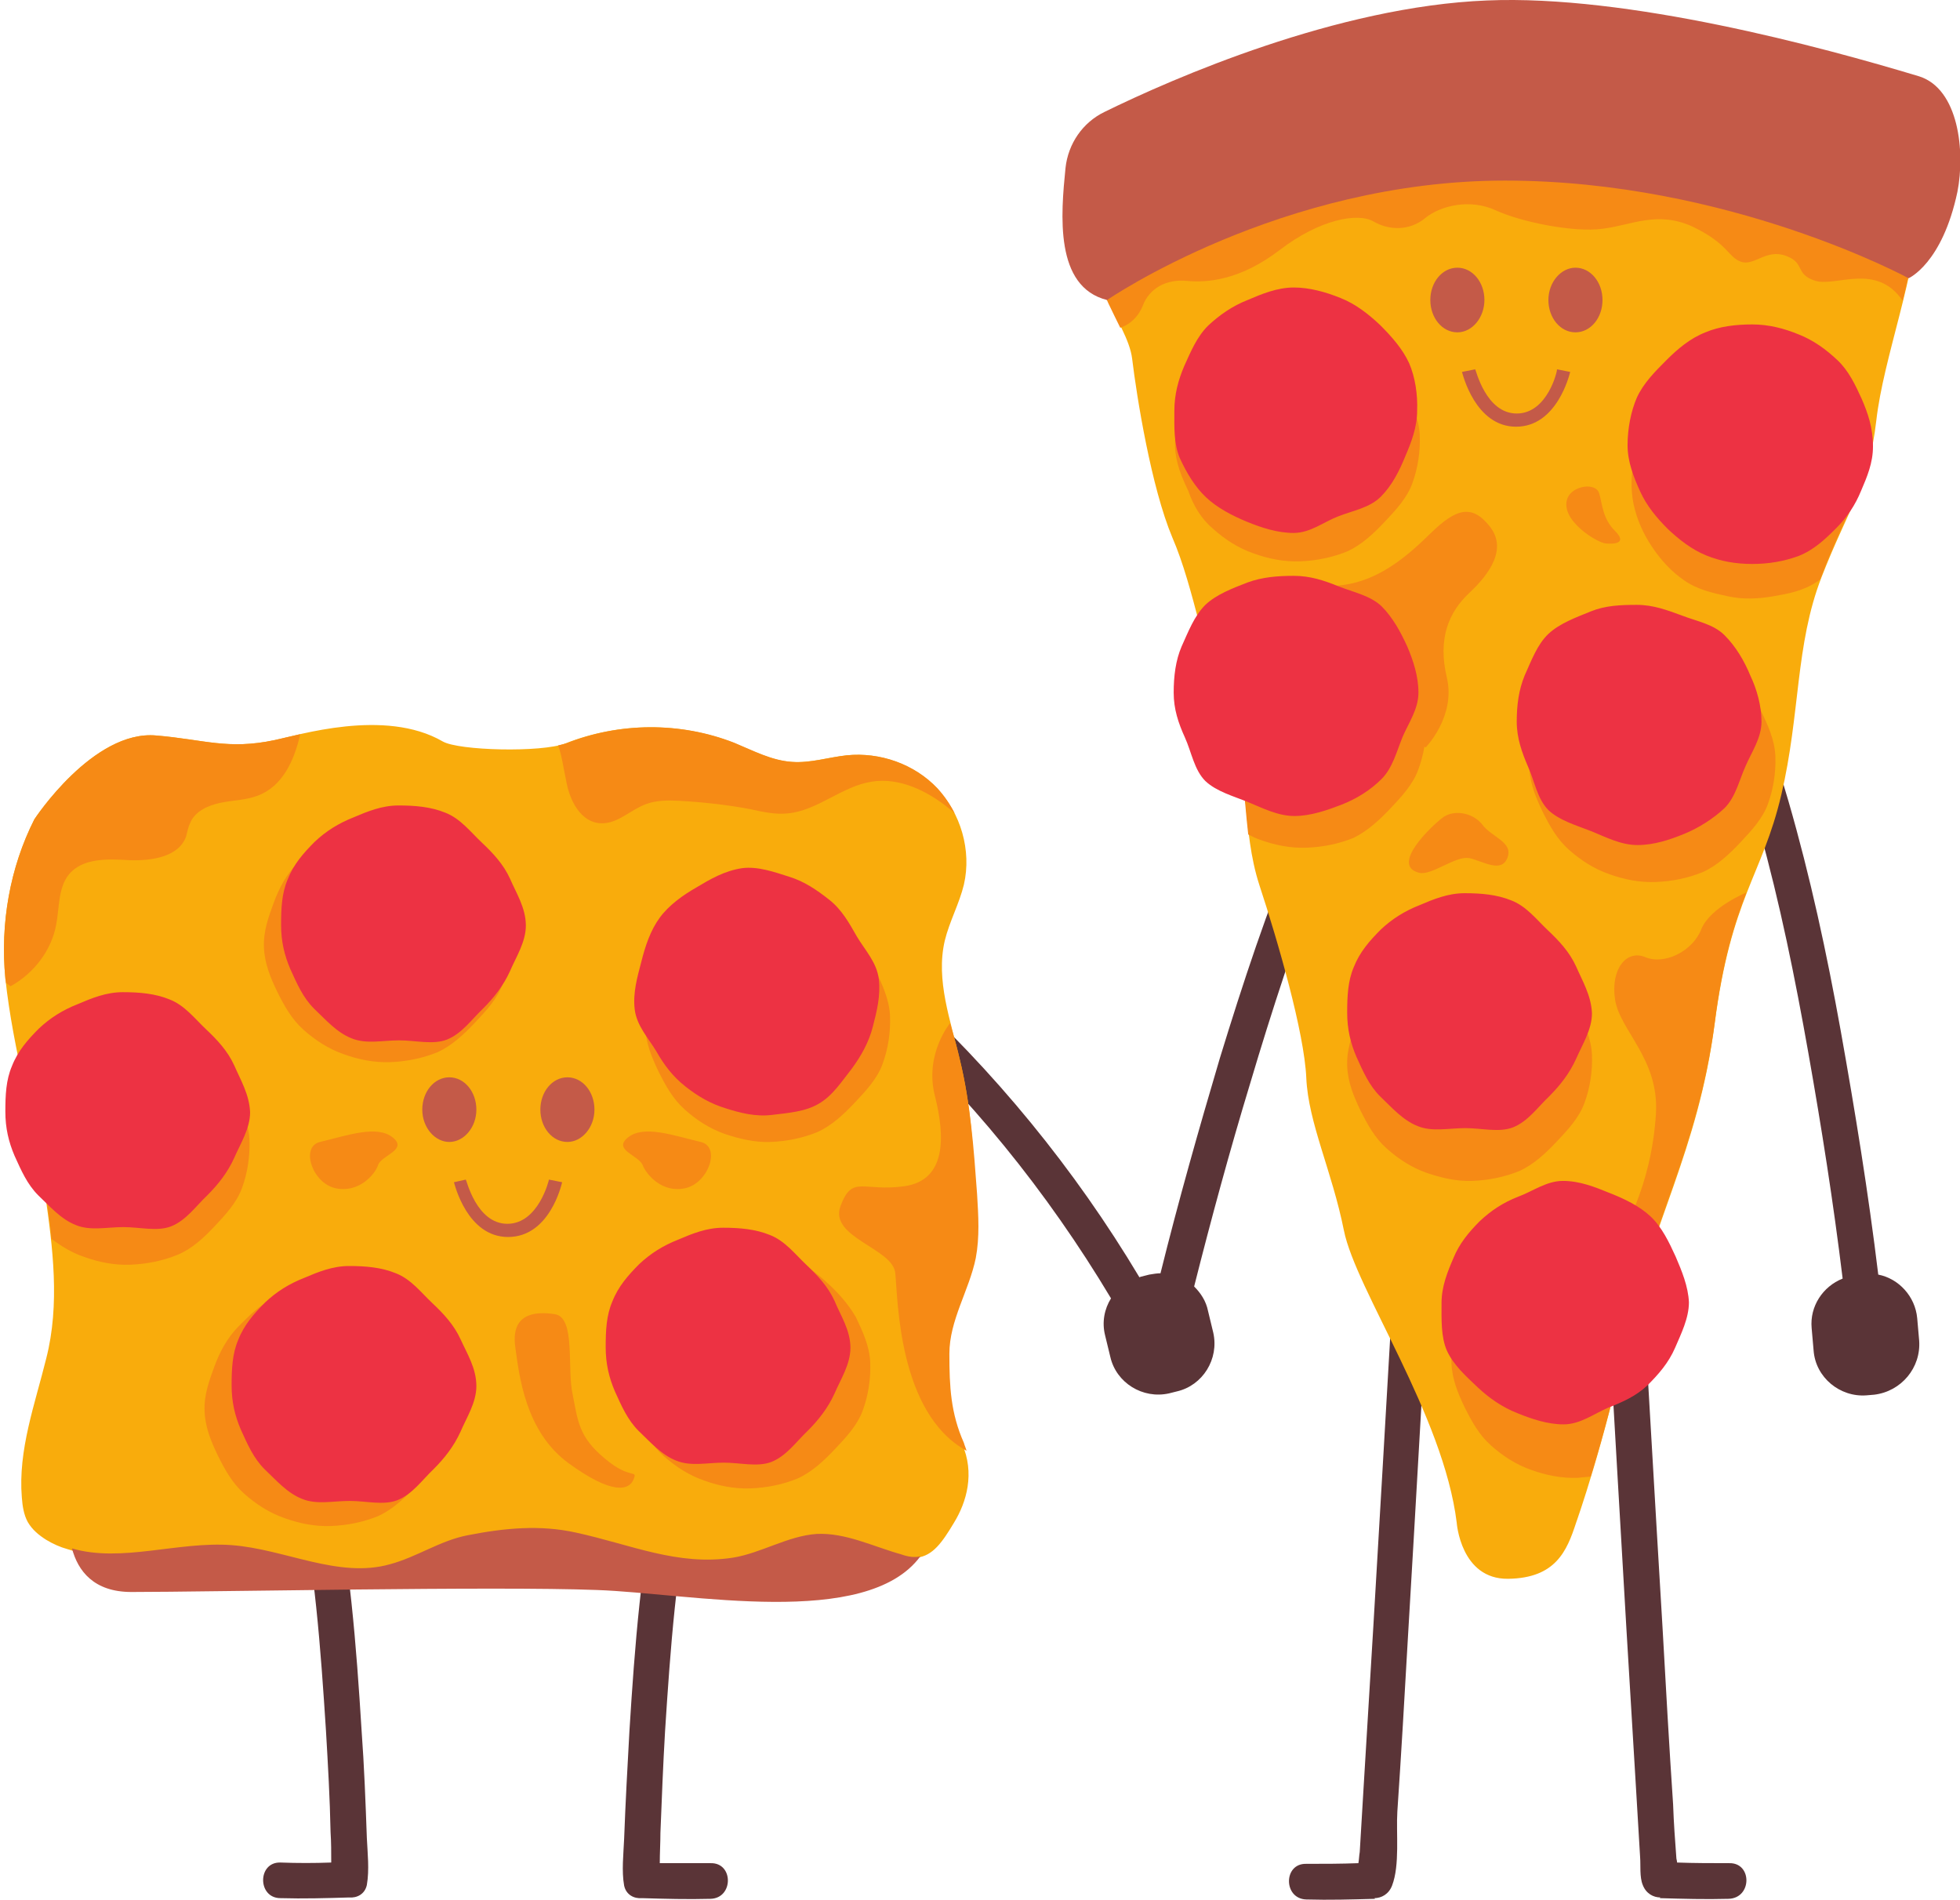 <?xml version="1.0" encoding="UTF-8"?><svg xmlns="http://www.w3.org/2000/svg" xmlns:xlink="http://www.w3.org/1999/xlink" height="287.9" preserveAspectRatio="xMidYMid meet" version="1.0" viewBox="-0.6 0.0 297.1 287.9" width="297.1" zoomAndPan="magnify"><defs><clipPath id="a"><path d="M 39 95 L 291 95 L 291 287.91 L 39 287.91 Z M 39 95"/></clipPath><clipPath id="b"><path d="M 10 0 L 296.551 0 L 296.551 243 L 10 243 Z M 10 0"/></clipPath></defs><g><g clip-path="url(#a)" id="change1_1"><path d="M 107.109 282.367 C 104.508 282.367 101.91 282.367 99.41 282.367 C 99.41 280.867 99.508 279.27 99.508 277.77 C 99.711 272.668 99.91 267.469 100.211 262.367 C 101.008 249.969 101.91 237.367 104.508 225.168 C 105.211 221.77 100.008 220.367 99.309 223.77 C 96.609 236.469 95.609 249.469 94.809 262.367 C 94.508 267.77 94.211 273.168 94.008 278.668 C 93.91 280.969 93.609 283.566 94.008 285.77 C 94.309 287.168 95.508 287.77 96.711 287.668 C 100.211 287.77 103.609 287.867 107.109 287.77 C 110.609 287.668 110.609 282.27 107.109 282.367 Z M 54.211 262.27 C 53.41 249.367 52.41 236.27 49.711 223.668 C 49.008 220.27 43.809 221.668 44.508 225.066 C 47.109 237.27 48.008 249.867 48.809 262.27 C 49.109 267.367 49.41 272.566 49.508 277.668 C 49.609 279.168 49.609 280.77 49.609 282.27 C 47.008 282.367 44.508 282.367 41.91 282.27 C 38.41 282.168 38.41 287.668 41.91 287.668 C 45.41 287.77 48.91 287.668 52.309 287.566 C 53.508 287.668 54.711 287.066 55.008 285.668 C 55.41 283.367 55.109 280.77 55.008 278.566 C 54.809 273.066 54.609 267.668 54.211 262.27 Z M 205.012 284.469 C 204.91 284.77 204.91 284.668 205.012 284.469 Z M 217.109 173.77 C 216.809 178.566 216.609 183.27 216.309 188.066 C 215.109 208.168 214.012 228.168 212.809 248.27 C 212.309 257.066 211.809 265.77 211.211 274.566 C 211.012 277.77 211.609 282.668 210.41 285.77 C 209.91 287.066 208.809 287.668 207.711 287.668 C 207.711 287.668 207.809 287.668 207.809 287.77 C 204.309 287.867 200.91 287.969 197.41 287.867 C 193.91 287.77 193.91 282.367 197.41 282.469 C 200.012 282.469 202.711 282.469 205.309 282.367 C 205.41 281.77 205.41 281.27 205.512 280.668 C 205.711 277.367 205.91 274.066 206.109 270.668 C 208.109 238.367 209.91 206.066 211.809 173.867 C 211.91 170.367 217.309 170.27 217.109 173.77 Z M 261.512 282.367 C 258.91 282.367 256.211 282.367 253.609 282.27 C 253.609 281.969 253.512 281.77 253.512 281.668 C 253.309 278.969 253.109 276.27 253.012 273.469 C 252.41 264.566 251.91 255.566 251.41 246.668 C 250.211 226.867 249.109 207.066 247.91 187.27 C 247.609 182.77 247.41 178.27 247.109 173.77 C 246.91 170.27 241.512 170.27 241.711 173.77 C 243.609 206.27 245.41 238.867 247.41 271.367 C 247.609 274.77 247.809 278.066 248.012 281.469 C 248.109 282.668 247.91 284.469 248.41 285.668 C 248.91 286.969 250.012 287.566 251.109 287.566 C 251.109 287.566 251.012 287.566 251.012 287.668 C 254.512 287.77 257.91 287.867 261.41 287.77 C 265.012 287.668 265.012 282.27 261.512 282.367 Z M 290.309 203.168 L 290.012 199.77 C 289.711 196.469 287.211 193.77 284.109 193.168 C 282.609 180.77 280.609 168.469 278.41 156.168 C 276.309 144.469 273.809 132.867 270.512 121.469 C 268.012 112.969 265.309 104.168 260.109 96.969 C 258.109 94.168 253.91 97.469 255.91 100.367 C 261.109 107.77 263.809 117.168 266.109 125.77 C 269.211 136.867 271.512 148.27 273.512 159.566 C 275.512 170.867 277.309 182.27 278.711 193.77 C 275.711 194.969 273.711 197.969 274.012 201.27 L 274.309 204.668 C 274.609 208.77 278.309 211.77 282.309 211.469 L 283.512 211.367 C 287.609 210.867 290.609 207.27 290.309 203.168 Z M 188.91 164.168 C 185.809 174.367 183.012 184.668 180.41 194.969 C 181.41 195.969 182.211 197.168 182.512 198.668 L 183.309 201.969 C 184.211 205.969 181.711 209.969 177.809 210.867 L 176.609 211.168 C 172.609 212.066 168.609 209.566 167.711 205.668 L 166.91 202.367 C 166.41 200.367 166.809 198.367 167.809 196.77 C 158.109 180.566 146.211 165.867 132.109 153.168 C 129.508 150.867 133.41 146.969 135.91 149.367 C 150.109 162.27 162.309 177.168 172.109 193.566 C 172.211 193.566 172.309 193.469 172.41 193.469 L 173.609 193.168 C 174.211 193.066 174.809 192.969 175.309 192.969 C 178.012 182.066 181.109 171.168 184.309 160.367 C 187.809 148.969 191.512 137.668 196.109 126.77 C 199.512 118.668 203.309 110.168 209.211 103.57 C 211.512 100.969 215.309 104.77 213.012 107.367 C 207.012 114.07 203.309 123.168 199.91 131.367 C 195.809 142.07 192.211 153.066 188.91 164.168" fill="#5a3437"/></g><g id="change2_1"><path d="M 144.91 160.668 C 143.508 154.668 141.211 148.566 142.609 142.57 C 143.309 139.668 144.809 136.969 145.508 134.07 C 146.711 128.867 145.008 123.168 141.41 119.469 C 137.91 115.77 132.711 113.969 127.711 114.469 C 124.91 114.77 122.211 115.668 119.41 115.469 C 116.309 115.27 113.508 113.77 110.609 112.57 C 102.41 109.367 93.211 109.469 85.109 112.668 C 81.508 114.07 68.91 113.77 66.508 112.367 C 57.711 107.27 44.508 111.469 41.008 112.168 C 33.91 113.668 30.309 112.07 23.109 111.469 C 13.508 110.57 4.609 124.168 4.609 124.168 C 0.91 131.469 -0.59 139.969 0.211 148.27 C 1.41 159.469 4.609 169.566 6.211 180.77 C 7.41 189.066 8.508 197.668 6.41 205.867 C 4.711 212.77 2.109 219.77 2.711 226.969 C 2.809 228.27 3.008 229.566 3.609 230.668 C 4.309 231.867 5.309 232.668 6.41 233.367 C 7.41 233.969 8.508 234.469 9.609 234.77 C 17.211 237.27 25.109 236.867 33.309 237.367 C 41.41 237.969 52.41 241.77 60.309 239.566 C 64.41 238.469 67.91 235.969 72.109 235.168 C 77.711 234.066 79.109 234.566 84.41 235.77 C 92.711 237.566 99.609 240.969 107.91 239.668 C 112.211 238.969 116.211 236.367 120.609 236.066 C 125.008 235.867 129.109 237.969 133.41 239.168 C 134.508 239.469 137.609 236.168 138.41 236.066 C 140.809 235.77 142.211 233.77 144.008 230.77 C 145.91 227.668 147.211 223.27 145.211 218.77 C 143.211 214.27 143.008 210.27 143.008 205.27 C 143.008 200.168 146.008 195.668 147.008 190.77 C 147.609 187.566 147.41 184.367 147.211 181.066 C 147.008 174.066 146.508 167.27 144.91 160.668 Z M 290.309 30.969 C 289.91 41.77 284.91 54.07 283.809 63.77 C 282.711 73.469 279.512 77.168 275.512 87.469 C 271.512 97.77 272.309 108.168 269.41 120.469 C 266.512 132.77 261.809 135.969 259.309 155.168 C 256.809 174.367 249.609 185.77 246.109 202.27 C 242.609 218.77 238.309 230.77 238.309 230.77 C 236.91 235.066 235.211 239.168 228.012 239.27 C 220.809 239.367 220.211 230.77 220.211 230.77 C 218.211 214.469 204.91 195.469 203.109 186.469 C 201.309 177.469 197.711 170.168 197.41 163.367 C 197.109 156.469 193.109 142.668 190.309 134.168 C 187.512 125.57 189.012 117.168 185.512 108.57 C 182.012 99.969 180.41 89.07 177.109 81.469 C 173.91 73.867 171.711 60.168 171.012 54.367 C 170.309 48.57 162.309 41.367 167.41 34.57 C 172.41 27.668 223.711 19.867 230.809 19.469 C 237.91 19.07 254.711 17.27 256.512 16.469 C 258.211 15.57 290.609 20.07 290.309 30.969" fill="#f9ac0c"/></g><g id="change3_1"><path d="M 218.012 123.969 C 216.309 125.27 210.109 131.168 214.512 132.27 C 216.41 132.77 220.109 129.57 222.211 130.07 C 224.309 130.57 227.012 132.367 227.91 129.969 C 228.809 127.57 225.41 126.867 224.012 124.867 C 222.512 123.07 219.609 122.668 218.012 123.969 Z M 242.809 82.367 C 244.109 82.469 246.109 82.367 244.211 80.469 C 242.309 78.57 242.309 76.469 241.809 74.77 C 241.309 73.07 237.809 73.57 237.012 75.469 C 235.711 78.77 241.512 82.27 242.809 82.367 Z M 94.609 172.367 C 92.211 174.27 96.211 175.066 96.809 176.566 C 97.41 178.066 99.809 180.867 103.309 180.066 C 106.809 179.27 108.711 173.77 105.609 173.066 C 101.41 172.066 97.008 170.469 94.609 172.367 Z M 50.211 180.066 C 53.711 180.867 56.211 178.066 56.711 176.566 C 57.211 175.066 61.309 174.27 58.91 172.367 C 56.508 170.469 52.109 172.066 47.91 173.066 C 44.91 173.77 46.711 179.27 50.211 180.066 Z M 91.109 221.066 C 87.109 217.77 87.008 215.367 86.211 211.367 C 85.309 207.469 86.711 199.668 83.508 199.168 C 80.309 198.668 76.809 199.168 77.508 204.168 C 78.109 208.469 79.008 216.969 85.609 221.77 C 92.211 226.566 94.711 225.867 95.41 224.27 C 96.109 222.566 95.008 224.367 91.109 221.066 Z M 144.91 160.668 C 144.508 158.77 143.91 156.867 143.41 155.066 C 143.41 155.066 139.508 159.77 141.109 166.066 C 142.711 172.367 142.809 178.867 136.508 179.77 C 130.211 180.668 128.609 177.969 126.809 182.77 C 125.008 187.566 134.809 189.168 135.109 192.969 C 135.508 196.77 135.508 214.168 145.91 219.867 C 145.809 219.469 145.609 219.066 145.508 218.668 C 143.508 214.168 143.309 210.168 143.309 205.168 C 143.309 200.066 146.309 195.566 147.309 190.668 C 147.91 187.469 147.711 184.27 147.508 180.969 C 147.008 174.066 146.508 167.27 144.91 160.668 Z M 7.91 140.168 C 8.41 137.57 8.211 134.57 9.809 132.57 C 11.91 129.969 15.809 130.168 19.109 130.367 C 22.41 130.469 26.508 129.867 27.609 126.77 C 27.809 126.07 27.91 125.367 28.211 124.77 C 28.91 122.969 30.91 122.07 32.809 121.668 C 34.711 121.27 36.711 121.27 38.508 120.57 C 42.211 119.168 44.008 115.27 44.91 111.27 C 43.211 111.668 41.809 111.969 41.008 112.168 C 33.91 113.668 30.309 112.07 23.109 111.469 C 13.508 110.57 4.609 124.168 4.609 124.168 C 0.91 131.469 -0.59 139.969 0.211 148.27 C 0.211 148.469 0.309 148.668 0.309 148.969 L 1.008 149.469 C 4.609 147.469 7.211 143.969 7.91 140.168 Z M 31.91 185.867 C 33.508 184.168 35.309 182.27 36.109 179.969 C 36.91 177.77 37.309 175.27 37.211 172.77 C 37.109 170.27 36.008 167.969 35.008 165.867 C 33.91 163.668 32.309 161.969 30.508 160.367 C 28.711 158.77 26.809 157.469 24.508 156.668 C 22.309 155.867 20.008 155.566 17.508 155.77 C 15.008 155.867 12.711 156.367 10.609 157.367 C 8.41 158.367 6.809 160.066 5.109 161.77 C 4.309 162.566 3.711 163.469 3.109 164.367 C 4.309 169.668 5.508 175.066 6.309 180.566 C 6.609 182.969 7.008 185.367 7.211 187.77 C 8.711 188.867 10.309 189.867 12.109 190.469 C 14.309 191.27 16.711 191.77 19.211 191.668 C 21.711 191.566 24.109 191.066 26.309 190.168 C 28.508 189.27 30.309 187.566 31.91 185.867 Z M 69.809 129.469 C 68.008 127.867 66.109 126.57 63.809 125.77 C 61.609 124.969 59.309 124.668 56.809 124.867 C 54.309 124.969 52.008 125.469 49.91 126.469 C 47.711 127.469 46.109 129.168 44.41 130.867 C 42.809 132.57 41.711 134.57 40.91 136.77 C 40.109 138.969 39.309 141.07 39.41 143.57 C 39.508 146.066 40.41 148.168 41.41 150.27 C 42.508 152.469 43.609 154.469 45.41 156.066 C 47.211 157.668 49.211 158.969 51.508 159.77 C 53.711 160.566 56.109 161.066 58.609 160.969 C 61.109 160.867 63.508 160.367 65.711 159.469 C 67.91 158.469 69.711 156.77 71.41 154.969 C 73.008 153.27 74.809 151.367 75.609 149.066 C 76.41 146.867 76.809 144.367 76.711 141.867 C 76.609 139.367 75.508 137.07 74.508 134.969 C 73.309 132.77 71.609 131.07 69.809 129.469 Z M 90.508 124.77 C 93.008 124.867 94.91 122.77 97.309 121.867 C 98.91 121.27 100.711 121.27 102.41 121.367 C 106.008 121.57 109.711 121.969 113.309 122.668 C 115.109 123.07 117.008 123.469 118.809 123.27 C 123.309 122.867 127.008 119.168 131.508 118.469 C 135.711 117.77 140.008 119.867 143.309 122.57 C 143.609 122.77 143.91 123.07 144.109 123.27 C 143.41 121.867 142.508 120.57 141.508 119.469 C 138.008 115.77 132.809 113.969 127.809 114.469 C 125.008 114.77 122.309 115.668 119.508 115.469 C 116.41 115.27 113.609 113.77 110.711 112.57 C 102.508 109.367 93.309 109.469 85.211 112.668 C 84.91 112.77 84.41 112.867 84.008 112.969 C 84.609 114.668 84.809 116.469 85.211 118.27 C 85.711 121.27 87.41 124.668 90.508 124.77 Z M 124.41 194.066 C 122.609 192.469 120.711 191.168 118.41 190.367 C 116.211 189.566 113.91 189.27 111.41 189.469 C 108.91 189.566 106.609 190.066 104.508 191.066 C 102.309 192.066 100.711 193.77 99.008 195.469 C 97.41 197.168 96.309 199.168 95.508 201.367 C 94.711 203.566 93.91 205.668 94.008 208.168 C 94.109 210.668 95.008 212.77 96.008 214.867 C 97.109 217.066 98.211 219.066 100.008 220.668 C 101.809 222.27 103.809 223.566 106.109 224.367 C 108.309 225.168 110.711 225.668 113.211 225.566 C 115.711 225.469 118.109 224.969 120.309 224.066 C 122.508 223.066 124.309 221.367 126.008 219.566 C 127.609 217.867 129.41 215.969 130.211 213.668 C 131.008 211.469 131.41 208.969 131.309 206.469 C 131.211 203.969 130.109 201.668 129.109 199.566 C 127.809 197.367 126.211 195.668 124.41 194.066 Z M 116.211 173.066 C 118.711 172.969 121.109 172.469 123.309 171.566 C 125.508 170.566 127.309 168.867 129.008 167.066 C 130.609 165.367 132.41 163.469 133.211 161.168 C 134.008 158.969 134.41 156.469 134.309 153.969 C 134.211 151.469 133.109 149.168 132.109 147.066 C 131.008 144.867 129.41 143.168 127.609 141.57 C 125.809 139.969 123.91 138.668 121.609 137.867 C 119.41 137.07 117.109 136.77 114.609 136.969 C 112.109 137.07 109.809 137.57 107.711 138.57 C 105.508 139.57 103.91 141.27 102.211 142.969 C 100.609 144.668 99.508 146.668 98.711 148.867 C 97.91 151.066 97.109 153.168 97.211 155.668 C 97.309 158.168 98.211 160.27 99.211 162.367 C 100.309 164.566 101.41 166.566 103.211 168.168 C 105.008 169.77 107.008 171.066 109.309 171.867 C 111.41 172.566 113.809 173.168 116.211 173.066 Z M 60.809 199.77 C 59.008 198.168 57.109 196.867 54.809 196.066 C 52.609 195.27 50.309 194.969 47.809 195.168 C 45.309 195.27 43.008 195.77 40.91 196.77 C 38.711 197.77 37.109 199.469 35.41 201.168 C 33.809 202.867 32.711 204.867 31.91 207.066 C 31.109 209.27 30.309 211.367 30.41 213.867 C 30.508 216.367 31.41 218.469 32.41 220.566 C 33.508 222.77 34.609 224.77 36.41 226.367 C 38.211 227.969 40.211 229.27 42.508 230.066 C 44.711 230.867 47.109 231.367 49.609 231.27 C 52.109 231.168 54.508 230.668 56.711 229.77 C 58.91 228.77 60.711 227.066 62.41 225.27 C 64.008 223.566 65.809 221.668 66.609 219.367 C 67.41 217.168 67.809 214.668 67.711 212.168 C 67.609 209.668 66.508 207.367 65.508 205.27 C 64.309 203.066 62.609 201.367 60.809 199.77 Z M 289.711 28.469 C 280.609 26.27 260.211 21.867 242.109 18.469 C 237.809 18.969 233.512 19.27 230.711 19.469 C 223.609 19.867 172.309 27.77 167.309 34.57 C 163.609 39.668 166.91 44.867 169.211 49.668 C 169.211 49.668 171.512 49.07 172.609 46.367 C 173.609 43.668 176.211 42.27 179.309 42.57 C 182.41 42.867 187.41 42.469 193.41 37.867 C 199.41 33.27 205.211 32.168 207.609 33.57 C 210.012 34.969 213.109 34.969 215.41 33.07 C 217.711 31.168 222.211 30.07 226.109 31.867 C 230.012 33.668 238.012 35.27 242.309 34.668 C 246.609 34.168 250.609 31.867 256.012 34.367 C 261.41 36.969 261.309 38.969 263.309 39.668 C 265.309 40.367 267.109 37.668 270.109 38.77 C 273.109 39.867 271.41 41.57 274.609 42.57 C 277.809 43.469 283.809 39.77 287.809 45.57 C 289.012 40.668 290.012 35.77 290.211 31.07 C 290.309 30.07 290.109 29.27 289.711 28.469 Z M 183.309 80.168 C 185.109 81.77 187.109 83.07 189.41 83.867 C 191.609 84.668 194.012 85.168 196.512 85.07 C 199.012 84.969 201.41 84.469 203.609 83.57 C 205.809 82.57 207.609 80.867 209.309 79.07 C 210.91 77.367 212.711 75.469 213.512 73.168 C 214.309 70.969 214.711 68.469 214.609 65.969 C 214.512 63.469 213.41 61.168 212.41 59.07 C 211.309 56.867 209.711 55.168 207.91 53.57 C 206.109 51.969 204.211 50.668 201.91 49.867 C 199.711 49.07 197.41 48.77 194.91 48.969 C 192.41 49.07 190.109 49.57 188.012 50.57 C 185.809 51.57 184.211 53.27 182.512 54.969 C 180.91 56.668 179.809 58.668 179.012 60.867 C 178.211 63.07 177.41 65.168 177.512 67.668 C 177.609 70.168 178.512 72.27 179.512 74.367 C 180.309 76.668 181.512 78.668 183.309 80.168 Z M 210.211 122.469 C 211.809 120.77 213.609 118.867 214.41 116.57 C 214.809 115.469 215.109 114.367 215.309 113.168 L 215.512 113.27 C 215.512 113.27 220.109 108.57 218.711 102.668 C 217.309 96.77 219.012 92.77 222.109 89.867 C 225.211 86.969 227.91 83.168 225.211 79.77 C 222.512 76.367 220.109 77.07 216.309 80.77 C 212.512 84.469 206.91 89.668 199.012 88.668 C 195.91 88.27 194.809 90.07 194.609 92.469 C 192.609 92.668 190.711 93.168 188.91 93.969 C 186.711 94.969 185.109 96.668 183.41 98.367 C 183.012 98.77 182.711 99.168 182.41 99.57 C 183.309 102.668 184.211 105.668 185.41 108.469 C 187.91 114.57 187.91 120.469 188.609 126.469 C 189.211 126.77 189.809 127.07 190.41 127.27 C 192.609 128.07 195.012 128.57 197.512 128.469 C 200.012 128.367 202.41 127.867 204.609 126.969 C 206.809 125.867 208.609 124.168 210.211 122.469 Z M 222.609 178.969 C 225.109 178.867 227.512 178.367 229.711 177.469 C 231.91 176.469 233.711 174.77 235.41 172.969 C 237.012 171.27 238.809 169.367 239.609 167.066 C 240.41 164.867 240.809 162.367 240.711 159.867 C 240.609 157.367 239.512 155.066 238.512 152.969 C 237.41 150.77 235.809 149.066 234.012 147.469 C 232.211 145.867 230.309 144.57 228.012 143.77 C 225.809 142.969 223.512 142.668 221.012 142.867 C 218.512 142.969 216.211 143.469 214.109 144.469 C 211.91 145.469 210.309 147.168 208.609 148.867 C 207.012 150.566 205.91 152.566 205.109 154.77 C 204.309 156.969 203.512 159.066 203.609 161.566 C 203.711 164.066 204.609 166.168 205.609 168.27 C 206.711 170.469 207.809 172.469 209.609 174.066 C 211.41 175.668 213.41 176.969 215.711 177.77 C 217.809 178.469 220.109 179.066 222.609 178.969 Z M 279.809 62.969 C 278.41 60.867 276.809 58.969 274.91 57.668 C 272.91 56.27 270.512 55.57 268.211 55.07 C 265.91 54.57 263.41 54.07 261.012 54.469 C 258.711 54.867 256.309 55.867 254.309 57.27 C 252.211 58.668 250.809 60.668 249.512 62.668 C 248.211 64.668 247.512 66.969 247.109 69.27 C 246.711 71.57 246.512 73.969 247.012 76.367 C 247.512 78.668 248.41 80.77 249.809 82.867 C 251.211 84.969 252.809 86.668 254.711 87.969 C 256.711 89.367 259.012 89.867 261.309 90.367 C 263.609 90.867 265.809 90.77 268.211 90.367 C 270.512 89.969 272.711 89.57 274.809 88.168 C 275.012 88.07 275.109 87.969 275.309 87.77 C 275.41 87.57 275.41 87.469 275.512 87.27 C 278.41 79.668 281.012 75.57 282.512 70.07 C 282.512 69.867 282.512 69.668 282.41 69.469 C 282.012 67.367 281.211 65.07 279.809 62.969 Z M 261.609 102.168 C 259.809 100.57 257.91 99.27 255.609 98.469 C 253.41 97.668 251.109 97.367 248.609 97.57 C 246.109 97.668 243.809 98.168 241.711 99.168 C 239.512 100.168 237.91 101.867 236.211 103.57 C 234.609 105.27 233.512 107.27 232.711 109.469 C 231.91 111.668 231.109 113.77 231.211 116.27 C 231.309 118.77 232.211 120.867 233.211 122.969 C 234.309 125.168 235.41 127.168 237.211 128.77 C 239.012 130.367 241.012 131.668 243.309 132.469 C 245.512 133.27 247.91 133.77 250.41 133.668 C 252.91 133.57 255.309 133.07 257.512 132.168 C 259.711 131.168 261.512 129.469 263.211 127.668 C 264.809 125.969 266.609 124.07 267.41 121.77 C 268.211 119.57 268.609 117.07 268.512 114.57 C 268.41 112.07 267.309 109.77 266.309 107.668 C 265.012 105.469 263.41 103.77 261.609 102.168 Z M 264.109 135.27 C 262.309 139.969 260.512 145.566 259.309 155.066 C 257.41 169.367 252.91 179.367 249.309 190.367 C 248.309 190.27 247.309 190.168 246.512 190.066 C 247.309 190.566 248.109 191.066 248.91 191.668 C 247.809 194.969 246.91 198.469 246.109 202.168 C 244.211 211.066 242.109 218.668 240.512 223.77 C 239.91 223.867 239.211 223.867 238.609 223.969 C 236.109 224.066 233.711 223.566 231.512 222.77 C 229.211 221.969 227.211 220.668 225.41 219.066 C 223.609 217.469 222.512 215.469 221.41 213.27 C 220.41 211.168 219.512 209.066 219.41 206.566 C 219.309 204.066 220.109 201.969 220.91 199.77 C 221.711 197.469 222.809 195.566 224.41 193.867 C 226.012 192.168 227.711 190.469 229.91 189.469 C 232.012 188.469 234.309 187.969 236.809 187.867 C 239.309 187.77 241.609 188.066 243.809 188.77 C 243.91 188.867 244.109 188.867 244.211 188.969 C 245.211 186.969 249.711 180.066 250.41 168.77 C 250.91 160.469 244.91 156.168 244.211 151.469 C 243.512 146.77 246.012 143.867 248.809 145.066 C 251.711 146.27 256.012 144.168 257.309 140.77 C 258.711 137.469 264.109 135.27 264.109 135.27" fill="#f68a15"/></g><g clip-path="url(#b)" id="change4_1"><path d="M 290.309 11.57 C 275.41 7.07 246.109 -0.832 224.809 0.07 C 202.109 0.969 177.211 11.867 166.809 16.969 C 163.512 18.57 161.309 21.77 160.91 25.469 C 160.211 32.469 159.211 43.469 167.211 45.469 C 167.211 45.469 193.512 27.367 227.512 27.367 C 261.512 27.367 288.711 42.168 288.711 42.168 C 288.711 42.168 293.809 39.969 296.109 29.07 C 297.309 22.969 296.309 13.469 290.309 11.57 Z M 68.211 179.168 C 68.309 179.469 70.211 187.469 76.41 187.469 C 82.711 187.469 84.508 179.566 84.609 179.168 L 82.609 178.77 C 82.609 178.867 81.008 185.469 76.309 185.469 C 71.609 185.469 70.109 178.77 70.008 178.77 Z M 85.41 173.066 C 87.609 173.066 89.508 170.867 89.508 168.168 C 89.508 165.469 87.711 163.27 85.41 163.27 C 83.109 163.27 81.309 165.469 81.309 168.168 C 81.309 170.867 83.109 173.066 85.41 173.066 Z M 67.508 173.066 C 69.711 173.066 71.609 170.867 71.609 168.168 C 71.609 165.469 69.809 163.27 67.508 163.27 C 65.211 163.27 63.41 165.469 63.41 168.168 C 63.41 170.867 65.309 173.066 67.508 173.066 Z M 229.309 62.668 C 224.609 62.668 223.109 55.969 223.012 55.969 L 221.012 56.367 C 221.109 56.668 223.012 64.668 229.211 64.668 C 235.41 64.668 237.309 56.77 237.41 56.367 L 235.41 55.969 C 235.512 56.07 234.012 62.668 229.309 62.668 Z M 238.211 40.57 C 236.012 40.57 234.109 42.77 234.109 45.469 C 234.109 48.168 235.91 50.367 238.211 50.367 C 240.512 50.367 242.309 48.168 242.309 45.469 C 242.309 42.77 240.512 40.57 238.211 40.57 Z M 224.41 45.469 C 224.41 42.77 222.609 40.57 220.309 40.57 C 218.012 40.57 216.211 42.77 216.211 45.469 C 216.211 48.168 218.012 50.367 220.309 50.367 C 222.609 50.367 224.41 48.07 224.41 45.469 Z M 138.91 235.867 C 130.711 246.969 104.008 241.469 89.91 240.969 C 74.309 240.367 31.309 241.27 19.309 241.27 C 13.609 241.27 11.211 238.066 10.309 234.668 C 17.809 236.867 26.41 233.566 34.508 234.168 C 42.609 234.77 50.711 239.27 58.508 237.066 C 62.609 235.969 66.109 233.469 70.309 232.668 C 75.91 231.566 81.309 231.066 86.711 232.27 C 95.008 234.066 102.109 237.367 110.508 236.066 C 114.809 235.367 118.809 232.77 123.211 232.469 C 127.609 232.27 131.711 234.367 136.008 235.566 C 137.109 235.969 138.109 236.066 138.91 235.867" fill="#c45a48"/></g><g id="change5_1"><path d="M 281.609 60.469 C 280.609 58.27 279.609 56.168 277.91 54.57 C 276.211 52.969 274.309 51.57 272.012 50.668 C 269.809 49.77 267.512 49.168 265.012 49.168 C 262.512 49.168 260.012 49.469 257.91 50.367 C 255.609 51.27 253.711 52.867 252.012 54.57 C 250.309 56.27 248.512 58.07 247.512 60.27 C 246.609 62.367 246.109 64.969 246.109 67.469 C 246.109 69.969 247.012 72.27 248.012 74.469 C 249.012 76.668 250.512 78.469 252.211 80.168 C 253.91 81.77 255.809 83.27 258.012 84.168 C 260.211 85.07 262.512 85.469 265.012 85.469 C 267.512 85.469 269.809 85.07 272.012 84.27 C 274.309 83.367 276.012 81.77 277.711 80.07 C 279.41 78.367 280.609 76.57 281.512 74.367 C 282.41 72.27 283.309 70.168 283.309 67.668 C 283.309 64.77 282.512 62.57 281.609 60.469 Z M 213.012 55.07 C 212.012 52.867 210.309 50.969 208.609 49.27 C 206.91 47.668 204.91 46.07 202.609 45.168 C 200.41 44.27 197.91 43.57 195.512 43.57 C 193.012 43.57 190.609 44.57 188.512 45.469 C 186.211 46.367 184.211 47.77 182.512 49.367 C 180.809 51.07 179.91 53.27 178.91 55.469 C 178.012 57.57 177.41 59.77 177.41 62.27 C 177.41 64.77 177.309 67.168 178.211 69.367 C 179.211 71.57 180.512 73.77 182.211 75.367 C 183.91 76.969 186.211 78.168 188.41 79.07 C 190.609 79.969 193.012 80.77 195.512 80.77 C 198.012 80.77 200.109 79.07 202.211 78.27 C 204.512 77.367 207.012 76.969 208.711 75.27 C 210.41 73.57 211.512 71.367 212.41 69.168 C 213.309 67.07 214.211 64.77 214.211 62.27 C 214.309 59.77 213.91 57.168 213.012 55.07 Z M 105.008 134.469 C 102.91 135.668 100.809 137.168 99.41 139.07 C 98.008 140.969 97.211 143.367 96.609 145.77 C 96.008 148.066 95.309 150.469 95.609 152.969 C 95.91 155.469 97.711 157.367 98.91 159.367 C 100.109 161.469 101.41 163.168 103.309 164.668 C 105.211 166.168 107.109 167.27 109.41 167.969 C 111.609 168.668 113.91 169.27 116.41 168.969 C 118.91 168.668 121.508 168.469 123.508 167.27 C 125.609 166.066 127.008 163.867 128.508 161.969 C 129.91 160.066 131.109 157.969 131.711 155.566 C 132.309 153.27 132.91 150.867 132.609 148.367 C 132.309 145.867 130.508 143.969 129.309 141.969 C 128.109 139.867 127.008 137.867 125.109 136.367 C 123.211 134.867 121.309 133.57 119.008 132.867 C 116.809 132.168 114.309 131.27 111.91 131.57 C 109.211 131.969 107.008 133.27 105.008 134.469 Z M 253.41 190.469 C 252.41 188.27 251.309 185.969 249.609 184.367 C 247.91 182.77 245.609 181.668 243.309 180.77 C 241.109 179.867 238.809 178.969 236.309 178.969 C 233.809 178.969 231.711 180.566 229.512 181.367 C 227.211 182.27 225.41 183.469 223.711 185.066 C 222.012 186.77 220.609 188.469 219.711 190.668 C 218.809 192.77 217.91 194.969 217.91 197.469 C 217.91 199.969 217.809 202.566 218.711 204.668 C 219.711 206.867 221.609 208.566 223.41 210.27 C 225.109 211.867 227.109 213.27 229.41 214.168 C 231.609 215.066 234.012 215.867 236.41 215.867 C 238.91 215.867 241.012 214.27 243.109 213.367 C 245.41 212.469 247.41 211.566 249.109 209.969 C 250.809 208.27 252.309 206.566 253.309 204.27 C 254.211 202.168 255.41 199.77 255.41 197.367 C 255.309 194.969 254.309 192.566 253.41 190.469 Z M 76.711 133.168 C 75.711 130.969 74.109 129.27 72.41 127.668 C 70.711 126.07 69.211 124.07 66.91 123.168 C 64.711 122.27 62.309 122.07 59.809 122.07 C 57.309 122.07 55.109 122.969 53.008 123.867 C 50.711 124.77 48.809 125.969 47.109 127.57 C 45.41 129.27 43.91 130.969 43.008 133.27 C 42.109 135.367 42.008 137.668 42.008 140.168 C 42.008 142.668 42.508 144.77 43.41 146.867 C 44.41 149.066 45.309 151.168 47.008 152.867 C 48.711 154.469 50.41 156.469 52.711 157.367 C 54.91 158.27 57.41 157.668 59.91 157.668 C 62.41 157.668 65.008 158.367 67.109 157.566 C 69.41 156.668 70.91 154.469 72.609 152.867 C 74.309 151.168 75.711 149.367 76.711 147.168 C 77.609 145.066 79.109 142.77 79.109 140.27 C 79.109 137.57 77.609 135.27 76.711 133.168 Z M 125.91 197.168 C 124.91 194.969 123.309 193.27 121.609 191.668 C 119.91 190.066 118.41 188.066 116.109 187.168 C 113.91 186.27 111.508 186.066 109.008 186.066 C 106.508 186.066 104.309 186.969 102.211 187.867 C 99.91 188.77 98.008 189.969 96.309 191.566 C 94.609 193.27 93.109 194.969 92.211 197.27 C 91.309 199.367 91.211 201.668 91.211 204.168 C 91.211 206.668 91.711 208.77 92.609 210.867 C 93.609 213.066 94.508 215.168 96.211 216.867 C 97.91 218.469 99.609 220.469 101.91 221.367 C 104.109 222.27 106.609 221.668 109.109 221.668 C 111.609 221.668 114.211 222.367 116.309 221.566 C 118.609 220.668 120.109 218.469 121.809 216.867 C 123.508 215.168 124.91 213.367 125.91 211.168 C 126.809 209.066 128.309 206.77 128.309 204.27 C 128.309 201.566 126.809 199.367 125.91 197.168 Z M 69.211 202.969 C 68.211 200.77 66.609 199.066 64.91 197.469 C 63.211 195.867 61.711 193.867 59.41 192.969 C 57.211 192.066 54.809 191.867 52.309 191.867 C 49.809 191.867 47.609 192.77 45.508 193.668 C 43.211 194.566 41.309 195.77 39.609 197.367 C 37.91 199.066 36.41 200.77 35.508 203.066 C 34.609 205.168 34.508 207.469 34.508 209.969 C 34.508 212.469 35.008 214.566 35.91 216.668 C 36.91 218.867 37.809 220.969 39.508 222.668 C 41.211 224.27 42.91 226.27 45.211 227.168 C 47.41 228.066 49.91 227.469 52.41 227.469 C 54.91 227.469 57.508 228.168 59.609 227.367 C 61.91 226.469 63.41 224.27 65.109 222.668 C 66.809 220.969 68.211 219.168 69.211 216.969 C 70.109 214.867 71.609 212.566 71.609 210.066 C 71.609 207.367 70.211 205.168 69.211 202.969 Z M 34.91 161.469 C 33.91 159.27 32.309 157.566 30.609 155.969 C 28.91 154.367 27.41 152.367 25.109 151.469 C 22.91 150.566 20.508 150.367 18.008 150.367 C 15.508 150.367 13.309 151.27 11.211 152.168 C 8.91 153.066 7.008 154.27 5.309 155.867 C 3.609 157.566 2.109 159.27 1.211 161.566 C 0.309 163.668 0.211 165.969 0.211 168.469 C 0.211 170.969 0.711 173.066 1.609 175.168 C 2.609 177.367 3.508 179.469 5.211 181.168 C 6.91 182.77 8.609 184.77 10.91 185.668 C 13.109 186.566 15.609 185.969 18.109 185.969 C 20.609 185.969 23.211 186.668 25.309 185.867 C 27.609 184.969 29.109 182.77 30.809 181.168 C 32.508 179.469 33.91 177.668 34.91 175.469 C 35.809 173.367 37.309 171.066 37.309 168.566 C 37.211 165.867 35.809 163.566 34.91 161.469 Z M 238.309 146.469 C 237.309 144.27 235.711 142.57 234.012 140.969 C 232.309 139.367 230.809 137.367 228.512 136.469 C 226.309 135.57 223.91 135.367 221.41 135.367 C 218.91 135.367 216.711 136.27 214.609 137.168 C 212.309 138.07 210.41 139.27 208.711 140.867 C 207.012 142.57 205.512 144.27 204.609 146.566 C 203.711 148.668 203.609 150.969 203.609 153.469 C 203.609 155.969 204.109 158.066 205.012 160.168 C 206.012 162.367 206.91 164.469 208.609 166.168 C 210.309 167.77 212.012 169.77 214.309 170.668 C 216.512 171.566 219.012 170.969 221.512 170.969 C 224.012 170.969 226.609 171.668 228.711 170.867 C 231.012 169.969 232.512 167.77 234.211 166.168 C 235.91 164.469 237.309 162.668 238.309 160.469 C 239.211 158.367 240.711 156.066 240.711 153.566 C 240.609 150.867 239.211 148.566 238.309 146.469 Z M 212.711 97.969 C 211.711 95.77 210.512 93.57 208.809 91.867 C 207.109 90.27 204.609 89.77 202.309 88.867 C 200.109 87.969 198.012 87.27 195.512 87.27 C 193.012 87.27 190.711 87.469 188.512 88.27 C 186.211 89.168 183.809 90.07 182.109 91.668 C 180.41 93.367 179.512 95.77 178.512 97.969 C 177.609 100.07 177.309 102.469 177.309 104.969 C 177.309 107.469 178.012 109.57 179.012 111.77 C 180.012 113.969 180.41 116.668 182.109 118.367 C 183.809 119.969 186.41 120.668 188.609 121.57 C 190.809 122.469 193.109 123.668 195.609 123.668 C 198.109 123.668 200.609 122.77 202.711 121.969 C 205.012 121.07 207.109 119.77 208.809 118.07 C 210.512 116.367 211.109 113.867 212.012 111.668 C 212.91 109.57 214.41 107.469 214.41 104.969 C 214.41 102.469 213.609 100.07 212.711 97.969 Z M 266.41 109.367 C 266.41 111.867 264.91 113.969 264.012 116.07 C 263.012 118.27 262.512 120.77 260.809 122.469 C 259.109 124.07 256.91 125.469 254.711 126.367 C 252.512 127.27 250.109 128.07 247.609 128.07 C 245.109 128.07 242.809 126.867 240.609 125.969 C 238.309 125.07 235.809 124.367 234.109 122.77 C 232.41 121.07 232.012 118.367 231.012 116.168 C 230.109 114.07 229.309 111.867 229.309 109.367 C 229.309 106.867 229.609 104.57 230.512 102.367 C 231.512 100.168 232.41 97.668 234.109 96.07 C 235.809 94.469 238.309 93.57 240.512 92.668 C 242.711 91.77 245.012 91.668 247.512 91.668 C 250.012 91.668 252.109 92.469 254.309 93.27 C 256.609 94.168 259.109 94.57 260.809 96.27 C 262.512 97.969 263.809 100.168 264.711 102.367 C 265.711 104.469 266.41 106.969 266.41 109.367" fill="#ed3243"/></g></g></svg>